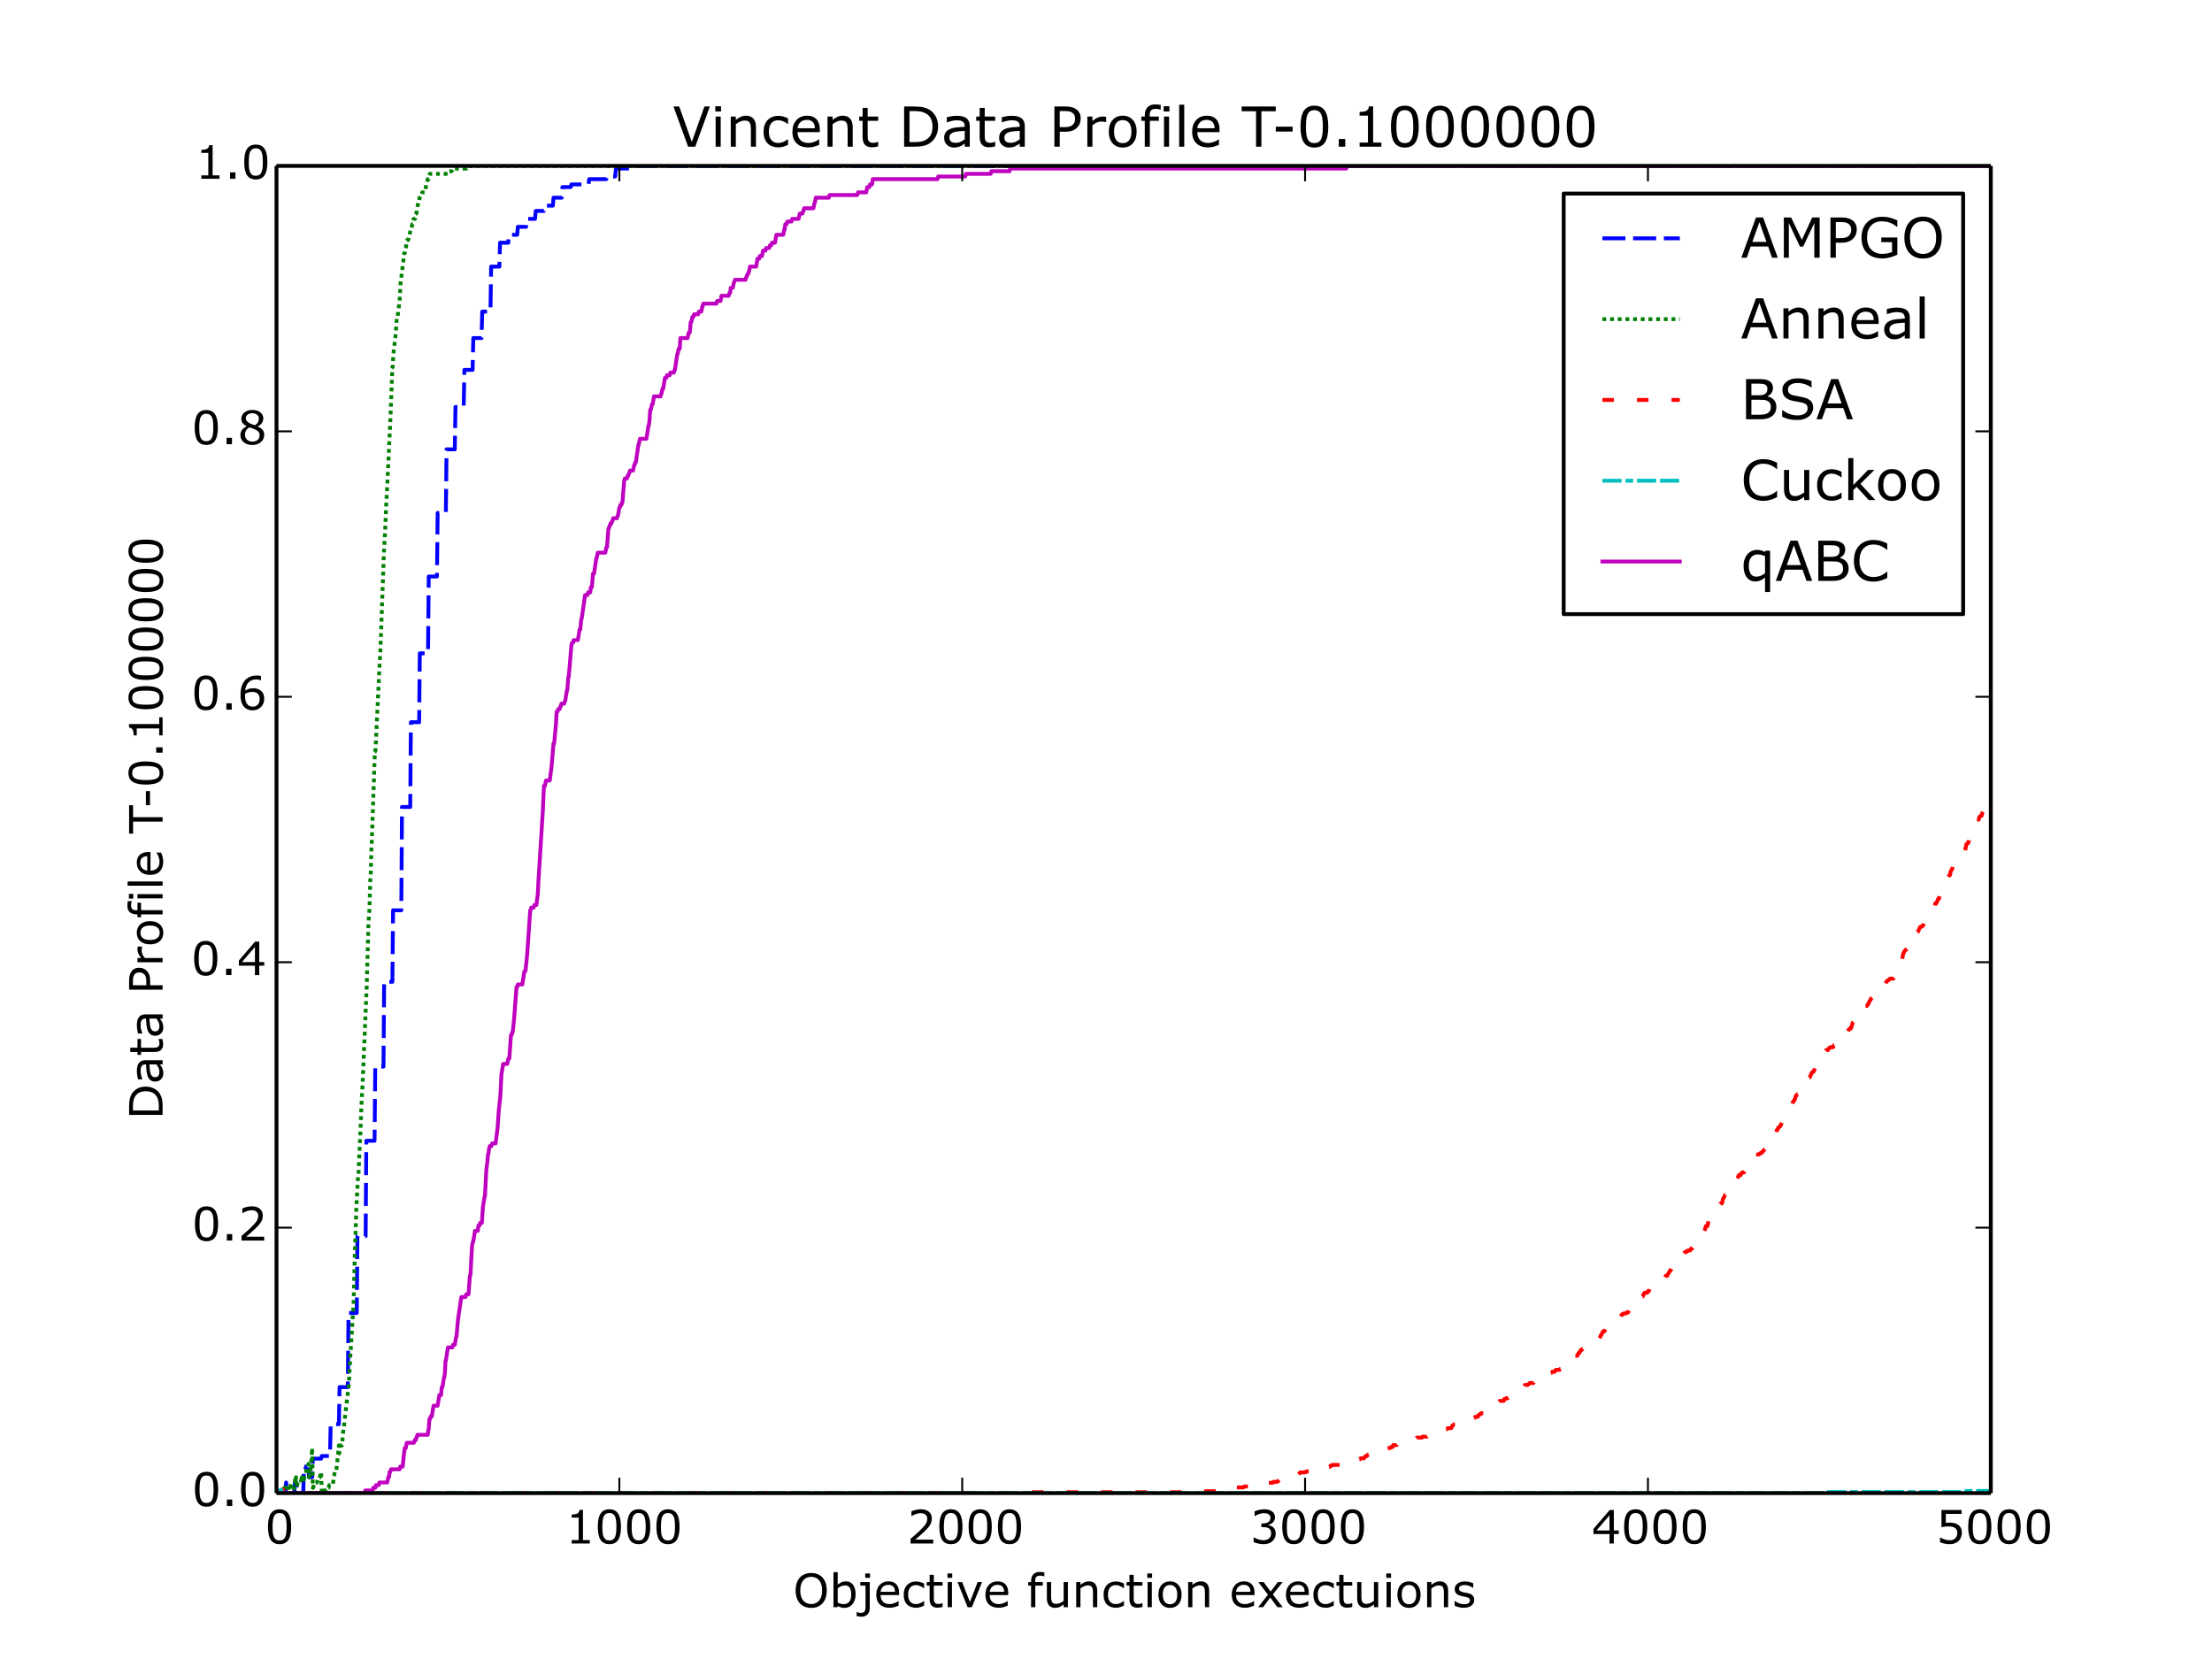 <?xml version="1.0" encoding="utf-8" standalone="no"?>
<!DOCTYPE svg PUBLIC "-//W3C//DTD SVG 1.1//EN"
  "http://www.w3.org/Graphics/SVG/1.1/DTD/svg11.dtd">
<!-- Created with matplotlib (http://matplotlib.org/) -->
<svg height="432pt" version="1.1" viewBox="0 0 576 432" width="576pt" xmlns="http://www.w3.org/2000/svg" xmlns:xlink="http://www.w3.org/1999/xlink">
 <defs>
  <style type="text/css">
*{stroke-linecap:butt;stroke-linejoin:round;}
  </style>
 </defs>
 <g id="figure_1">
  <g id="patch_1">
   <path d="
M0 432
L576 432
L576 0
L0 0
z
" style="fill:#ffffff;"/>
  </g>
  <g id="axes_1">
   <g id="patch_2">
    <path d="
M72 388.8
L518.4 388.8
L518.4 43.2
L72 43.2
z
" style="fill:#ffffff;"/>
   </g>
   <g id="line2d_1">
    <path clip-path="url(#p7ff5b81e1d)" d="
M72 388.8
L74.321 388.8
L74.5 386.041
L74.678 386.731
L75.125 386.731
L75.303 388.8
L76.643 388.8
L76.821 386.041
L77.089 386.041
L77.267 387.42
L78.339 387.42
L78.517 388.8
L78.964 388.8
L79.142 381.902
L79.499 381.902
L79.678 382.592
L80.303 382.592
L80.482 384.661
L81.285 384.661
L81.464 379.832
L83.606 379.832
L83.785 379.143
L85.928 379.143
L86.106 370.865
L88.249 370.865
L88.427 361.207
L90.57 361.207
L90.749 341.892
L92.891 341.892
L93.07 321.887
L95.213 321.887
L95.391 297.054
L97.534 297.054
L97.713 277.739
L99.855 277.739
L100.034 255.665
L102.177 255.665
L102.355 237.04
L104.498 237.04
L104.676 210.137
L106.819 210.137
L106.998 188.062
L109.14 188.062
L109.319 170.127
L111.462 170.127
L111.64 150.122
L113.783 150.122
L113.962 133.566
L116.104 133.566
L116.283 117.011
L118.426 117.011
L118.604 105.974
L120.747 105.974
L120.925 96.316
L123.068 96.316
L123.247 88.038
L125.389 88.038
L125.568 81.14
L127.711 81.14
L127.889 69.413
L130.032 69.413
L130.211 63.205
L132.353 63.205
L132.532 61.135
L134.675 61.135
L134.853 59.066
L136.996 59.066
L137.174 56.996
L139.317 56.996
L139.496 54.927
L141.638 54.927
L141.817 53.547
L143.96 53.547
L144.138 51.478
L146.281 51.478
L146.46 48.719
L148.602 48.719
L148.781 48.029
L153.245 48.029
L153.423 46.649
L157.887 46.649
L158.066 45.959
L160.209 45.959
L160.387 43.89
L164.851 43.89
L165.03 43.2
L518.311 43.2
L518.311 43.2" style="fill:none;stroke:#0000ff;stroke-dasharray:6,2;stroke-dashoffset:0.0;"/>
   </g>
   <g id="line2d_2">
    <path clip-path="url(#p7ff5b81e1d)" d="
M72 388.8
L73.25 388.8
L73.428 388.11
L73.696 388.11
L73.964 386.731
L74.143 386.731
L74.232 387.42
L74.411 386.731
L74.768 386.731
L74.946 387.42
L75.125 387.42
L75.303 388.11
L75.482 388.11
L75.839 386.041
L76.018 388.11
L76.375 388.11
L76.553 387.42
L76.643 387.42
L76.91 384.661
L77 385.351
L77.089 384.661
L77.267 387.42
L77.535 386.041
L77.714 386.041
L77.892 385.351
L78.339 385.351
L78.517 386.041
L78.607 384.661
L78.785 385.351
L78.964 384.661
L79.053 386.041
L79.232 384.661
L79.41 383.971
L79.589 383.971
L79.946 381.902
L80.214 381.902
L80.303 381.212
L80.482 384.661
L80.839 382.592
L80.928 382.592
L81.285 377.073
L81.464 387.42
L81.553 387.42
L81.821 386.041
L82.535 386.041
L82.714 385.351
L83.071 385.351
L83.249 384.661
L83.339 384.661
L83.606 383.281
L83.785 388.8
L84.231 388.8
L84.41 388.11
L85.035 388.11
L85.213 387.42
L85.571 387.42
L85.749 386.731
L86.642 386.731
L87.178 383.281
L87.535 383.281
L87.981 379.143
L88.249 376.383
L88.338 378.453
L88.695 376.383
L89.052 376.383
L89.41 372.244
L89.499 372.244
L89.767 369.485
L90.838 360.517
L91.195 353.619
L91.374 350.86
L92.088 339.133
L92.356 328.096
L92.802 314.299
L93.249 306.022
L93.338 306.022
L93.606 299.813
L93.784 296.364
L94.231 285.327
L94.32 284.637
L95.481 257.044
L95.927 241.178
L96.106 237.729
L96.195 237.04
L96.463 228.072
L96.552 227.382
L96.731 220.484
L96.82 219.104
L97.266 205.998
L97.623 195.65
L97.713 195.65
L97.802 194.96
L98.784 174.266
L99.052 169.437
L99.945 144.604
L100.302 137.705
L100.57 131.497
L100.837 126.668
L101.016 122.529
L101.105 121.15
L101.373 114.941
L101.552 111.492
L101.73 107.353
L102.177 95.626
L102.266 95.626
L102.444 92.177
L103.069 86.659
L103.337 82.52
L103.516 82.52
L104.052 78.381
L104.319 73.552
L105.034 68.034
L105.212 65.964
L105.391 65.964
L105.569 65.274
L105.659 65.274
L105.837 63.205
L106.016 62.515
L106.284 62.515
L106.462 61.825
L106.551 61.825
L106.908 59.756
L107.087 59.756
L107.355 58.376
L107.444 58.376
L107.712 56.996
L108.069 56.996
L108.337 55.617
L108.426 55.617
L108.873 52.858
L109.051 52.858
L109.23 51.478
L109.408 51.478
L109.587 50.788
L109.765 50.788
L109.944 50.098
L110.658 50.098
L111.015 48.029
L111.105 48.029
L111.372 46.649
L111.64 46.649
L111.908 45.27
L116.729 45.27
L116.908 44.58
L117.622 44.58
L117.801 43.89
L121.461 43.89
L121.64 43.2
L518.311 43.2
L518.311 43.2" style="fill:none;stroke:#008000;stroke-dasharray:1,1;stroke-dashoffset:0.0;"/>
   </g>
   <g id="line2d_3">
    <path clip-path="url(#p7ff5b81e1d)" d="
M72 388.8
L72.268 388.31
L73.428 388.31
L73.696 387.82
L73.875 388.31
L74.768 388.31
L74.946 388.555
L75.125 388.555
L75.303 388.8
L263.506 388.8
L263.684 388.555
L312.074 388.555
L312.252 388.31
L317.074 388.31
L317.252 388.065
L318.145 388.065
L318.324 387.82
L320.556 387.82
L320.734 387.575
L321.448 387.575
L321.627 387.33
L323.77 387.33
L323.948 387.085
L325.377 387.085
L325.555 386.841
L329.037 386.841
L329.305 386.351
L330.198 386.351
L330.376 386.106
L331.448 386.106
L331.626 385.861
L332.608 385.861
L332.787 385.616
L332.965 385.616
L333.144 385.371
L334.305 385.371
L334.483 385.126
L335.555 385.126
L335.822 384.636
L335.912 384.636
L336.09 384.146
L336.269 384.146
L336.447 383.901
L338.144 383.901
L338.322 383.656
L338.412 383.656
L338.59 383.411
L339.929 383.411
L340.108 383.167
L341.358 383.167
L341.536 382.922
L343.679 382.922
L343.947 382.432
L345.108 382.432
L345.375 381.942
L346.268 381.942
L346.447 381.697
L346.715 381.697
L346.893 381.452
L351.893 381.452
L352.161 380.962
L352.25 380.962
L352.518 380.472
L353.232 380.472
L353.411 380.227
L353.678 380.227
L353.857 379.982
L354.125 379.982
L354.303 379.737
L355.196 379.737
L355.464 379.248
L355.732 379.248
L355.91 379.003
L356.089 379.003
L356.268 378.758
L356.625 378.758
L356.803 378.513
L358.41 378.513
L358.589 378.268
L359.482 378.268
L359.749 377.778
L360.107 377.778
L360.285 377.288
L360.464 377.043
L362.071 377.043
L362.249 376.798
L362.606 376.798
L362.785 376.308
L363.678 376.308
L363.946 375.819
L364.749 375.819
L364.928 375.574
L365.553 375.574
L365.731 375.329
L366.445 375.329
L366.713 374.839
L367.16 374.839
L367.338 374.594
L368.767 374.594
L368.945 374.349
L370.284 374.349
L370.463 374.104
L371.534 374.104
L371.713 373.859
L372.07 373.859
L372.249 373.614
L373.231 373.614
L373.409 373.369
L373.677 373.369
L373.856 373.124
L373.945 373.124
L374.124 372.879
L375.106 372.879
L375.284 372.39
L375.373 372.39
L375.552 372.145
L376.802 372.145
L376.98 371.9
L377.873 371.9
L378.23 371.165
L378.409 371.165
L378.588 370.92
L379.748 370.92
L379.927 370.675
L380.195 370.675
L380.373 370.43
L380.82 370.43
L380.998 370.185
L381.891 370.185
L382.069 369.94
L383.409 369.94
L383.766 369.205
L383.944 369.205
L384.123 368.96
L384.748 368.96
L385.016 368.471
L385.194 368.471
L385.373 368.226
L385.551 368.226
L385.73 367.981
L386.623 367.981
L386.891 367.491
L387.248 367.491
L387.426 367.246
L387.962 367.246
L388.14 367.001
L388.23 367.001
L388.676 366.021
L389.033 366.021
L389.212 365.531
L389.569 365.531
L389.748 365.042
L390.283 365.042
L390.462 364.797
L391.533 364.797
L391.712 364.307
L392.069 364.307
L392.247 364.062
L392.694 364.062
L392.872 363.817
L393.319 363.817
L393.497 363.572
L393.587 363.572
L393.765 363.327
L394.033 363.327
L394.212 363.082
L394.39 363.082
L394.569 362.837
L394.926 362.837
L395.194 362.347
L395.908 362.347
L396.086 362.102
L396.354 362.102
L396.801 361.123
L396.89 361.123
L397.068 360.633
L397.872 360.633
L398.051 360.388
L398.14 360.388
L398.318 360.143
L399.3 360.143
L399.568 359.653
L400.283 359.653
L400.64 358.918
L401.265 358.918
L401.443 358.673
L402.961 358.673
L403.497 357.449
L404.032 357.449
L404.211 357.204
L404.836 357.204
L405.104 356.714
L406.086 356.714
L406.264 356.469
L406.443 356.469
L406.621 356.224
L407.246 356.224
L407.782 354.999
L408.764 354.999
L409.032 354.509
L409.121 354.509
L409.478 353.775
L409.657 353.775
L409.836 353.53
L409.925 353.53
L410.193 353.04
L410.728 353.04
L411.085 352.305
L411.264 352.305
L411.621 351.57
L411.8 351.57
L411.978 351.325
L412.157 351.325
L412.335 351.08
L412.692 351.08
L412.96 350.591
L413.407 350.591
L413.585 350.346
L413.675 350.346
L413.853 350.101
L414.3 350.101
L414.567 349.611
L415.014 349.611
L415.282 349.121
L415.996 349.121
L416.174 348.876
L416.353 348.876
L416.889 347.651
L416.978 347.651
L417.424 346.672
L417.781 346.672
L418.139 345.937
L418.228 345.937
L418.496 345.447
L418.942 345.447
L419.21 344.957
L419.388 344.957
L419.567 344.712
L419.924 344.712
L420.103 344.467
L420.728 344.467
L420.996 343.977
L421.085 343.977
L421.263 343.732
L421.531 343.732
L421.799 343.243
L421.888 343.243
L422.335 342.263
L422.603 342.263
L422.781 342.018
L423.406 342.018
L423.585 341.773
L423.942 341.773
L424.299 341.038
L424.477 341.038
L424.656 340.793
L424.835 340.793
L425.102 340.303
L425.638 340.303
L425.817 339.324
L425.906 339.324
L426.084 339.079
L426.888 339.079
L427.245 338.344
L427.334 338.344
L427.692 337.609
L427.781 337.609
L427.959 337.119
L428.227 336.629
L428.941 336.629
L429.209 336.139
L429.388 336.139
L429.656 335.16
L429.745 335.16
L429.924 334.915
L430.281 334.915
L430.638 334.18
L431.263 334.18
L431.441 333.935
L431.709 333.935
L431.888 333.69
L431.977 333.69
L432.156 333.2
L432.87 333.2
L433.048 332.955
L433.138 332.955
L433.316 332.71
L433.495 332.71
L433.763 332.221
L434.12 332.221
L434.477 331.486
L434.566 331.486
L434.923 330.751
L435.102 330.751
L435.459 330.016
L435.548 330.016
L435.727 329.771
L436.53 329.771
L436.709 329.526
L436.887 329.526
L437.423 328.302
L437.602 328.302
L437.78 327.812
L437.869 327.812
L437.959 327.567
L438.137 326.832
L438.316 326.832
L438.673 326.097
L438.941 326.097
L439.119 325.852
L439.387 325.852
L439.566 325.607
L440.101 325.607
L440.369 325.118
L440.637 325.118
L440.816 324.628
L441.441 323.158
L441.53 323.158
L441.708 322.913
L441.976 322.913
L442.601 321.444
L443.226 321.444
L443.494 320.954
L443.673 320.954
L444.03 319.974
L444.208 319.239
L444.655 319.239
L444.923 317.77
L445.19 317.28
L445.369 317.28
L445.548 316.79
L446.351 314.83
L446.44 314.83
L446.619 314.585
L447.065 314.585
L447.512 313.606
L447.869 313.606
L448.047 313.361
L448.404 313.361
L448.672 312.136
L448.762 312.136
L449.208 311.156
L449.476 311.156
L449.744 310.666
L450.101 310.666
L450.458 309.932
L450.547 309.932
L450.726 309.197
L450.904 309.197
L451.083 308.952
L451.172 308.952
L451.351 308.707
L451.529 308.707
L451.708 308.462
L451.797 308.462
L452.779 306.013
L453.226 306.013
L453.404 305.523
L453.583 305.523
L453.761 305.278
L454.208 305.278
L455.725 301.359
L456.172 301.359
L456.35 301.114
L456.708 301.114
L456.975 300.624
L458.047 300.624
L458.225 300.379
L458.404 300.379
L458.582 300.134
L458.85 300.134
L459.118 299.645
L459.207 299.645
L459.386 299.4
L459.475 299.4
L459.654 299.155
L459.832 299.155
L460.457 297.685
L460.547 297.685
L460.814 297.195
L460.993 297.195
L461.172 296.705
L461.618 295.726
L462.154 295.726
L462.332 295.481
L462.421 295.481
L462.689 294.256
L462.779 294.256
L463.136 293.521
L463.314 293.521
L463.493 293.276
L463.582 293.276
L464.118 292.052
L464.207 292.052
L464.386 291.807
L464.475 291.807
L465.368 289.602
L465.457 289.602
L465.636 289.112
L465.814 289.112
L466.082 288.623
L466.171 288.623
L466.885 286.908
L466.975 286.908
L467.243 286.418
L467.332 286.418
L467.6 285.438
L467.778 285.193
L467.868 285.193
L468.046 284.949
L468.76 284.949
L469.296 283.479
L469.475 282.744
L469.653 282.744
L470.278 281.275
L470.635 281.275
L470.903 280.785
L470.992 280.785
L471.171 280.54
L471.26 280.54
L471.796 279.315
L471.885 279.315
L472.064 279.07
L472.242 279.07
L472.778 277.845
L472.956 277.845
L473.76 275.886
L473.849 275.886
L474.028 275.396
L474.206 274.661
L474.564 273.927
L475.367 273.927
L475.546 273.437
L475.992 273.437
L476.26 272.947
L476.349 272.947
L476.528 272.702
L477.331 272.702
L477.51 272.212
L478.67 272.212
L478.938 271.722
L479.028 271.722
L479.206 271.477
L479.295 271.477
L479.742 270.498
L479.92 270.498
L480.188 269.518
L480.367 269.273
L480.545 269.273
L480.724 269.028
L480.992 269.028
L481.438 268.048
L481.527 268.048
L481.706 267.803
L481.974 267.803
L482.242 267.068
L482.42 266.334
L482.509 266.334
L482.688 266.089
L482.867 266.089
L483.045 265.844
L483.581 265.844
L483.759 265.354
L484.027 264.864
L484.116 264.864
L484.295 264.619
L484.384 264.619
L484.741 263.884
L485.009 263.884
L485.188 262.905
L485.277 262.905
L485.724 261.925
L486.17 261.925
L486.438 261.435
L486.527 261.435
L486.706 260.945
L486.973 260.455
L487.063 260.455
L487.241 259.965
L487.331 259.965
L487.509 259.72
L487.688 259.72
L487.866 259.231
L488.045 259.231
L488.223 258.741
L488.491 258.741
L488.848 258.006
L489.116 258.006
L489.384 257.516
L489.92 257.516
L490.277 256.781
L490.634 256.781
L490.812 256.291
L490.902 256.291
L491.259 255.557
L491.348 255.557
L491.527 255.312
L491.705 255.312
L491.884 255.067
L491.973 255.067
L492.152 254.822
L493.044 254.822
L493.223 254.577
L493.491 252.617
L493.759 251.638
L493.848 251.638
L494.473 250.168
L495.276 250.168
L495.455 248.943
L495.723 247.964
L495.812 247.964
L496.08 247.474
L496.169 247.474
L496.348 247.229
L496.437 247.229
L497.062 245.759
L497.151 245.759
L497.419 244.535
L497.508 244.535
L497.687 243.8
L497.776 243.8
L497.955 243.555
L498.312 243.555
L498.491 243.31
L498.758 243.31
L498.937 243.065
L499.205 243.065
L499.383 242.575
L499.473 242.575
L500.008 241.351
L500.365 241.351
L500.544 241.106
L500.723 241.106
L501.526 239.146
L501.883 239.146
L502.776 236.942
L502.955 236.942
L503.133 236.697
L503.49 236.697
L503.758 235.962
L503.937 235.227
L504.204 235.227
L504.74 234.003
L504.919 234.003
L505.276 232.533
L505.365 232.533
L505.633 232.043
L505.722 232.043
L505.812 231.798
L505.99 230.573
L506.258 230.573
L506.436 230.084
L507.061 228.614
L507.24 228.614
L507.597 227.879
L507.776 227.879
L507.954 226.9
L508.222 226.41
L508.311 226.41
L508.49 225.675
L508.847 224.94
L509.115 224.94
L509.561 223.96
L509.651 223.96
L510.276 222.491
L510.365 222.491
L510.543 222.246
L510.722 222.246
L510.9 222.001
L511.258 222.001
L511.525 221.511
L511.704 221.511
L512.061 219.796
L512.15 219.796
L512.329 219.552
L512.508 219.552
L512.597 219.307
L512.775 218.572
L513.311 216.122
L513.4 216.122
L513.579 215.633
L513.757 215.388
L513.847 215.388
L514.025 214.898
L514.65 213.428
L515.275 213.428
L515.454 212.693
L515.543 212.693
L515.722 212.448
L515.989 212.448
L516.079 212.204
L516.257 211.469
L516.972 209.754
L517.061 209.754
L517.329 209.264
L517.418 209.264
L518.043 207.795
L518.132 207.795
L518.311 207.305
L518.311 207.305" style="fill:none;stroke:#ff0000;stroke-dasharray:3,6;stroke-dashoffset:0.0;"/>
   </g>
   <g id="line2d_4">
    <path clip-path="url(#p7ff5b81e1d)" d="
M72 388.8
L72.089 388.8
L72.357 388.23
L72.893 388.23
L73.071 387.945
L73.25 387.945
L73.607 388.8
L475.01 388.8
L475.188 388.515
L510.633 388.515
L510.811 388.23
L518.311 388.23
L518.311 388.23" style="fill:none;stroke:#00bfbf;stroke-dasharray:5,1,2,1,5,1;stroke-dashoffset:0.0;"/>
   </g>
   <g id="line2d_5">
    <path clip-path="url(#p7ff5b81e1d)" d="
M72 388.11
L72.089 388.8
L72.179 388.8
L94.945 388.8
L95.124 388.11
L96.998 388.11
L97.177 387.42
L97.713 387.42
L97.891 386.731
L98.605 386.731
L98.784 386.041
L100.837 386.041
L101.105 384.661
L101.284 384.661
L101.462 383.281
L101.641 383.281
L101.82 382.592
L104.052 382.592
L104.23 381.902
L104.855 381.902
L105.212 378.453
L105.391 377.073
L105.659 377.073
L105.926 375.693
L107.801 375.693
L107.98 375.004
L108.248 375.004
L108.426 374.314
L108.516 374.314
L108.694 373.624
L111.372 373.624
L111.551 372.244
L111.64 372.244
L111.819 369.485
L111.997 369.485
L112.176 368.795
L112.444 368.795
L112.89 366.036
L113.962 366.036
L114.408 363.277
L114.854 363.277
L115.033 361.207
L115.212 361.207
L115.658 358.448
L115.747 358.448
L115.836 357.758
L116.015 354.309
L116.104 354.309
L116.64 350.86
L117.801 350.86
L117.979 350.17
L118.426 350.17
L118.783 348.101
L118.872 348.101
L119.051 346.031
L119.229 343.962
L119.408 342.582
L120.122 337.753
L121.193 337.753
L121.372 337.063
L121.997 337.063
L122.354 332.235
L122.443 332.235
L122.532 331.545
L122.89 324.647
L123.157 323.267
L123.247 323.267
L123.693 320.508
L124.407 320.508
L124.586 319.128
L124.854 319.128
L125.032 318.438
L125.479 318.438
L125.747 314.299
L126.193 311.54
L126.282 311.54
L126.639 304.642
L126.907 302.572
L127.086 300.503
L127.175 300.503
L127.354 299.123
L127.532 298.434
L127.979 298.434
L128.157 297.744
L129.05 297.744
L129.228 296.364
L129.586 293.605
L129.853 289.466
L130.3 285.327
L130.568 279.808
L131.014 277.049
L132.085 277.049
L132.353 275.669
L132.621 275.669
L133.068 269.461
L133.246 269.461
L133.425 268.771
L133.514 268.771
L133.871 265.322
L134.496 257.044
L134.675 257.044
L134.853 256.354
L136.014 256.354
L136.549 252.905
L136.817 252.905
L137.264 248.766
L138.067 237.04
L138.156 237.04
L138.335 236.35
L138.96 236.35
L139.139 235.66
L139.674 235.66
L140.031 232.901
L140.21 229.451
L141.371 210.826
L141.638 204.618
L141.906 204.618
L142.174 203.238
L143.156 203.238
L143.603 199.789
L143.781 197.72
L143.96 195.65
L144.138 193.581
L144.317 193.581
L144.495 191.511
L144.763 188.752
L144.942 185.303
L145.21 185.303
L145.388 184.613
L145.745 184.613
L145.924 183.923
L146.013 183.923
L146.192 183.234
L146.906 183.234
L147.084 182.544
L147.174 182.544
L147.62 179.784
L147.709 179.784
L147.977 176.335
L148.067 176.335
L148.334 173.576
L148.781 168.057
L148.959 167.368
L149.227 167.368
L149.406 166.678
L150.477 166.678
L150.924 163.919
L151.102 163.919
L151.37 161.159
L151.459 161.159
L152.352 154.951
L152.977 154.951
L153.156 154.261
L153.691 154.261
L153.87 152.881
L154.138 152.881
L154.405 149.432
L154.673 149.432
L155.298 145.293
L155.388 145.293
L155.655 143.914
L157.62 143.914
L157.887 142.534
L158.066 142.534
L158.423 137.705
L158.512 137.705
L158.691 137.016
L158.78 137.016
L158.959 136.326
L159.227 136.326
L159.405 135.636
L159.494 135.636
L159.673 134.946
L160.655 134.946
L160.834 134.256
L160.923 134.256
L161.28 132.187
L161.369 132.187
L161.548 131.497
L161.816 131.497
L161.994 130.807
L162.084 130.807
L162.53 125.289
L162.708 124.599
L163.244 124.599
L163.423 123.909
L163.601 123.909
L163.78 123.219
L163.869 123.219
L164.048 122.529
L164.851 122.529
L165.119 121.15
L165.208 121.15
L165.387 120.46
L165.565 120.46
L165.744 119.08
L166.28 115.631
L166.369 115.631
L166.637 114.251
L168.333 114.251
L168.869 110.802
L168.958 110.802
L169.137 109.423
L169.315 106.663
L169.494 106.663
L169.762 105.284
L169.94 105.284
L170.297 103.214
L171.994 103.214
L172.172 102.525
L172.261 102.525
L172.529 101.145
L172.708 101.145
L173.154 98.386
L173.511 98.386
L173.69 97.696
L174.404 97.696
L174.583 97.006
L175.476 97.006
L175.654 96.316
L175.743 96.316
L176.368 92.177
L176.458 92.177
L176.725 90.798
L176.993 90.798
L177.172 88.038
L179.047 88.038
L179.315 86.659
L179.582 86.659
L179.672 85.969
L179.85 83.899
L180.029 83.899
L180.297 82.52
L180.564 82.52
L180.743 81.83
L181.814 81.83
L181.993 81.14
L182.618 81.14
L182.886 79.76
L182.975 79.76
L183.154 79.071
L186.546 79.071
L186.725 78.381
L187.618 78.381
L187.885 77.001
L189.76 77.001
L189.939 76.311
L190.117 76.311
L190.296 74.932
L190.832 74.932
L191.1 73.552
L191.189 73.552
L191.367 72.862
L194.135 72.862
L194.314 72.172
L194.403 72.172
L194.581 71.483
L194.76 71.483
L194.939 70.793
L195.028 70.793
L195.296 69.413
L196.903 69.413
L197.26 67.344
L197.706 67.344
L197.885 66.654
L198.42 66.654
L198.688 65.274
L199.313 65.274
L199.492 64.584
L200.295 64.584
L200.474 63.895
L200.831 63.895
L201.01 63.205
L201.813 63.205
L202.17 61.135
L203.956 61.135
L204.224 59.756
L204.313 59.756
L204.492 58.376
L204.849 58.376
L205.027 57.686
L206.099 57.686
L206.277 56.996
L207.973 56.996
L208.241 55.617
L208.956 55.617
L209.134 54.927
L209.223 54.927
L209.402 54.237
L211.812 54.237
L212.08 52.858
L212.17 52.858
L212.437 51.478
L215.83 51.478
L216.009 50.788
L223.24 50.788
L223.419 50.098
L225.562 50.098
L225.829 48.719
L226.365 48.719
L226.544 48.029
L227.079 48.029
L227.258 46.649
L244.132 46.649
L244.31 45.959
L251.364 45.959
L251.542 45.27
L257.97 45.27
L258.149 44.58
L262.881 44.58
L263.059 43.89
L350.554 43.89
L350.732 43.2
L518.311 43.2
L518.311 43.2" style="fill:none;stroke:#bf00bf;stroke-linecap:square;"/>
   </g>
   <g id="matplotlib.axis_1">
    <g id="xtick_1">
     <g id="line2d_6">
      <defs>
       <path d="
M0 0
L0 -4" id="mc7db9fdffb" style="stroke:#000000;stroke-width:0.5;"/>
      </defs>
      <g>
       <use style="stroke:#000000;stroke-width:0.5;" x="72.0" xlink:href="#mc7db9fdffb" y="388.8"/>
      </g>
     </g>
     <g id="line2d_7">
      <defs>
       <path d="
M0 0
L0 4" id="m5a7d422ac3" style="stroke:#000000;stroke-width:0.5;"/>
      </defs>
      <g>
       <use style="stroke:#000000;stroke-width:0.5;" x="72.0" xlink:href="#m5a7d422ac3" y="43.2"/>
      </g>
     </g>
     <g id="text_1">
      <!-- 0 -->
      <defs>
       <path d="
M56.984 36.375
Q56.984 16.797 50.859 7.641
Q44.734 -1.516 31.844 -1.516
Q18.75 -1.516 12.719 7.766
Q6.688 17.047 6.688 36.281
Q6.688 55.672 12.781 64.922
Q18.891 74.172 31.844 74.172
Q44.922 74.172 50.953 64.766
Q56.984 55.375 56.984 36.375
M44.141 14.203
Q45.844 18.172 46.453 23.516
Q47.078 28.859 47.078 36.375
Q47.078 43.797 46.453 49.266
Q45.844 54.734 44.094 58.547
Q42.391 62.312 39.422 64.203
Q36.469 66.109 31.844 66.109
Q27.25 66.109 24.234 64.203
Q21.234 62.312 19.484 58.453
Q17.828 54.828 17.219 49.016
Q16.609 43.219 16.609 36.281
Q16.609 28.656 17.141 23.531
Q17.672 18.406 19.438 14.359
Q21.047 10.547 24 8.547
Q26.953 6.547 31.844 6.547
Q36.422 6.547 39.453 8.453
Q42.484 10.359 44.141 14.203" id="Verdana-30"/>
      </defs>
      <g transform="translate(68.982 401.918)scale(0.12 -0.12)">
       <use xlink:href="#Verdana-30"/>
      </g>
     </g>
    </g>
    <g id="xtick_2">
     <g id="line2d_8">
      <g>
       <use style="stroke:#000000;stroke-width:0.5;" x="161.28" xlink:href="#mc7db9fdffb" y="388.8"/>
      </g>
     </g>
     <g id="line2d_9">
      <g>
       <use style="stroke:#000000;stroke-width:0.5;" x="161.28" xlink:href="#m5a7d422ac3" y="43.2"/>
      </g>
     </g>
     <g id="text_2">
      <!-- 1000 -->
      <defs>
       <path d="
M52.938 0
L13.578 0
L13.578 7.422
L28.719 7.422
L28.719 56.156
L13.578 56.156
L13.578 62.797
Q16.656 62.797 20.172 63.297
Q23.688 63.812 25.484 64.797
Q27.734 66.016 29.031 67.891
Q30.328 69.781 30.516 72.953
L38.094 72.953
L38.094 7.422
L52.938 7.422
z
" id="Verdana-31"/>
      </defs>
      <g transform="translate(147.232 401.918)scale(0.12 -0.12)">
       <use xlink:href="#Verdana-31"/>
       <use x="63.574" xlink:href="#Verdana-30"/>
       <use x="127.148" xlink:href="#Verdana-30"/>
       <use x="190.723" xlink:href="#Verdana-30"/>
      </g>
     </g>
    </g>
    <g id="xtick_3">
     <g id="line2d_10">
      <g>
       <use style="stroke:#000000;stroke-width:0.5;" x="250.56" xlink:href="#mc7db9fdffb" y="388.8"/>
      </g>
     </g>
     <g id="line2d_11">
      <g>
       <use style="stroke:#000000;stroke-width:0.5;" x="250.56" xlink:href="#m5a7d422ac3" y="43.2"/>
      </g>
     </g>
     <g id="text_3">
      <!-- 2000 -->
      <defs>
       <path d="
M57.078 0
L7.859 0
L7.859 10.203
Q12.984 14.594 18.141 18.984
Q23.297 23.391 27.734 27.734
Q37.109 36.812 40.578 42.156
Q44.047 47.516 44.047 53.719
Q44.047 59.375 40.312 62.562
Q36.578 65.766 29.891 65.766
Q25.438 65.766 20.266 64.203
Q15.094 62.641 10.156 59.422
L9.672 59.422
L9.672 69.672
Q13.141 71.391 18.922 72.797
Q24.703 74.219 30.125 74.219
Q41.312 74.219 47.656 68.812
Q54 63.422 54 54.203
Q54 50.047 52.953 46.453
Q51.906 42.875 49.859 39.656
Q47.953 36.625 45.391 33.688
Q42.828 30.766 39.156 27.203
Q33.938 22.078 28.359 17.266
Q22.797 12.453 17.969 8.344
L57.078 8.344
z
" id="Verdana-32"/>
      </defs>
      <g transform="translate(236.168 401.918)scale(0.12 -0.12)">
       <use xlink:href="#Verdana-32"/>
       <use x="63.574" xlink:href="#Verdana-30"/>
       <use x="127.148" xlink:href="#Verdana-30"/>
       <use x="190.723" xlink:href="#Verdana-30"/>
      </g>
     </g>
    </g>
    <g id="xtick_4">
     <g id="line2d_12">
      <g>
       <use style="stroke:#000000;stroke-width:0.5;" x="339.84" xlink:href="#mc7db9fdffb" y="388.8"/>
      </g>
     </g>
     <g id="line2d_13">
      <g>
       <use style="stroke:#000000;stroke-width:0.5;" x="339.84" xlink:href="#m5a7d422ac3" y="43.2"/>
      </g>
     </g>
     <g id="text_4">
      <!-- 3000 -->
      <defs>
       <path d="
M50.688 35.016
Q53.031 32.906 54.547 29.734
Q56.062 26.562 56.062 21.531
Q56.062 16.547 54.25 12.391
Q52.438 8.25 49.172 5.172
Q45.516 1.766 40.547 0.125
Q35.594 -1.516 29.688 -1.516
Q23.641 -1.516 17.781 -0.062
Q11.922 1.375 8.156 3.078
L8.156 13.281
L8.891 13.281
Q13.031 10.547 18.641 8.734
Q24.266 6.938 29.5 6.938
Q32.562 6.938 36.031 7.953
Q39.5 8.984 41.656 10.984
Q43.891 13.141 44.984 15.719
Q46.094 18.312 46.094 22.266
Q46.094 26.172 44.844 28.734
Q43.609 31.297 41.406 32.766
Q39.203 34.281 36.078 34.844
Q32.953 35.406 29.344 35.406
L24.953 35.406
L24.953 43.5
L28.375 43.5
Q35.797 43.5 40.203 46.594
Q44.625 49.703 44.625 55.672
Q44.625 58.297 43.5 60.266
Q42.391 62.25 40.375 63.531
Q38.281 64.797 35.891 65.281
Q33.5 65.766 30.469 65.766
Q25.828 65.766 20.594 64.109
Q15.375 62.453 10.75 59.422
L10.25 59.422
L10.25 69.625
Q13.719 71.344 19.5 72.781
Q25.297 74.219 30.719 74.219
Q36.031 74.219 40.078 73.234
Q44.141 72.266 47.406 70.125
Q50.922 67.781 52.734 64.453
Q54.547 61.141 54.547 56.688
Q54.547 50.641 50.266 46.125
Q46 41.609 40.188 40.438
L40.188 39.75
Q42.531 39.359 45.547 38.109
Q48.578 36.859 50.688 35.016" id="Verdana-33"/>
      </defs>
      <g transform="translate(325.466 401.918)scale(0.12 -0.12)">
       <use xlink:href="#Verdana-33"/>
       <use x="63.574" xlink:href="#Verdana-30"/>
       <use x="127.148" xlink:href="#Verdana-30"/>
       <use x="190.723" xlink:href="#Verdana-30"/>
      </g>
     </g>
    </g>
    <g id="xtick_5">
     <g id="line2d_14">
      <g>
       <use style="stroke:#000000;stroke-width:0.5;" x="429.12" xlink:href="#mc7db9fdffb" y="388.8"/>
      </g>
     </g>
     <g id="line2d_15">
      <g>
       <use style="stroke:#000000;stroke-width:0.5;" x="429.12" xlink:href="#m5a7d422ac3" y="43.2"/>
      </g>
     </g>
     <g id="text_5">
      <!-- 4000 -->
      <defs>
       <path d="
M58.734 20.453
L47.953 20.453
L47.953 0
L38.578 0
L38.578 20.453
L3.766 20.453
L3.766 31.688
L38.969 72.703
L47.953 72.703
L47.953 28.266
L58.734 28.266
z

M38.578 28.266
L38.578 61.078
L10.406 28.266
z
" id="Verdana-34"/>
      </defs>
      <g transform="translate(414.483 401.918)scale(0.12 -0.12)">
       <use xlink:href="#Verdana-34"/>
       <use x="63.574" xlink:href="#Verdana-30"/>
       <use x="127.148" xlink:href="#Verdana-30"/>
       <use x="190.723" xlink:href="#Verdana-30"/>
      </g>
     </g>
    </g>
    <g id="xtick_6">
     <g id="line2d_16">
      <g>
       <use style="stroke:#000000;stroke-width:0.5;" x="518.4" xlink:href="#mc7db9fdffb" y="388.8"/>
      </g>
     </g>
     <g id="line2d_17">
      <g>
       <use style="stroke:#000000;stroke-width:0.5;" x="518.4" xlink:href="#m5a7d422ac3" y="43.2"/>
      </g>
     </g>
     <g id="text_6">
      <!-- 5000 -->
      <defs>
       <path d="
M56.5 23.094
Q56.5 18.016 54.641 13.375
Q52.781 8.734 49.562 5.562
Q46.047 2.156 41.188 0.312
Q36.328 -1.516 29.938 -1.516
Q23.969 -1.516 18.453 -0.266
Q12.938 0.984 9.125 2.734
L9.125 13.031
L9.812 13.031
Q13.812 10.5 19.188 8.719
Q24.562 6.938 29.734 6.938
Q33.203 6.938 36.453 7.906
Q39.703 8.891 42.234 11.328
Q44.391 13.422 45.484 16.344
Q46.578 19.281 46.578 23.141
Q46.578 26.906 45.281 29.484
Q44 32.078 41.703 33.641
Q39.156 35.5 35.516 36.25
Q31.891 37.016 27.391 37.016
Q23.094 37.016 19.109 36.422
Q15.141 35.844 12.25 35.25
L12.25 72.703
L56 72.703
L56 64.156
L21.688 64.156
L21.688 44.828
Q23.781 45.016 25.969 45.109
Q28.172 45.219 29.781 45.219
Q35.688 45.219 40.125 44.219
Q44.578 43.219 48.297 40.672
Q52.203 37.984 54.344 33.734
Q56.5 29.5 56.5 23.094" id="Verdana-35"/>
      </defs>
      <g transform="translate(504.084 401.918)scale(0.12 -0.12)">
       <use xlink:href="#Verdana-35"/>
       <use x="63.574" xlink:href="#Verdana-30"/>
       <use x="127.148" xlink:href="#Verdana-30"/>
       <use x="190.723" xlink:href="#Verdana-30"/>
      </g>
     </g>
    </g>
    <g id="text_7">
     <!-- Objective function exectuions -->
     <defs>
      <path d="
M63.969 64.359
Q68.406 59.469 70.766 52.391
Q73.141 45.312 73.141 36.328
Q73.141 27.344 70.719 20.234
Q68.312 13.141 63.969 8.406
Q59.469 3.469 53.344 0.969
Q47.219 -1.516 39.359 -1.516
Q31.688 -1.516 25.406 1.016
Q19.141 3.562 14.75 8.406
Q10.359 13.234 7.984 20.266
Q5.609 27.297 5.609 36.328
Q5.609 45.219 7.953 52.266
Q10.297 59.328 14.797 64.359
Q19.094 69.141 25.469 71.672
Q31.844 74.219 39.359 74.219
Q47.172 74.219 53.391 71.656
Q59.625 69.094 63.969 64.359
M63.094 36.328
Q63.094 50.484 56.734 58.172
Q50.391 65.875 39.406 65.875
Q28.328 65.875 22 58.172
Q15.672 50.484 15.672 36.328
Q15.672 22.016 22.109 14.422
Q28.562 6.844 39.406 6.844
Q50.25 6.844 56.672 14.422
Q63.094 22.016 63.094 36.328" id="Verdana-4f"/>
      <path d="
M38.375 67.094
L37.891 67.094
Q36.375 67.531 33.938 67.984
Q31.5 68.453 29.641 68.453
Q23.734 68.453 21.062 65.844
Q18.406 63.234 18.406 56.391
L18.406 54.547
L34.969 54.547
L34.969 46.828
L18.703 46.828
L18.703 0
L9.516 0
L9.516 46.828
L3.328 46.828
L3.328 54.547
L9.516 54.547
L9.516 56.344
Q9.516 66.062 14.344 71.266
Q19.188 76.469 28.328 76.469
Q31.391 76.469 33.859 76.172
Q36.328 75.875 38.375 75.484
z
" id="Verdana-66"/>
      <path d="
M56.25 0
L44.672 0
L29.203 20.953
L13.625 0
L2.938 0
L24.219 27.203
L3.125 54.547
L14.703 54.547
L30.078 33.938
L45.516 54.547
L56.25 54.547
L34.812 27.688
z
" id="Verdana-78"/>
      <path d="
M54.641 0
L45.453 0
L45.453 31.062
Q45.453 34.812 45.016 38.109
Q44.578 41.406 43.406 43.266
Q42.188 45.312 39.891 46.312
Q37.594 47.312 33.938 47.312
Q30.172 47.312 26.062 45.453
Q21.969 43.609 18.219 40.719
L18.219 0
L9.031 0
L9.031 54.547
L18.219 54.547
L18.219 48.484
Q22.516 52.047 27.094 54.047
Q31.688 56.062 36.531 56.062
Q45.359 56.062 50 50.734
Q54.641 45.406 54.641 35.406
z
" id="Verdana-6e"/>
      <path d="
M18.891 63.672
L8.547 63.672
L8.547 73.188
L18.891 73.188
z

M18.312 0
L9.125 0
L9.125 54.547
L18.312 54.547
z
" id="Verdana-69"/>
      <path d="
M56.203 54.547
L34.125 0
L24.906 0
L2.984 54.547
L12.938 54.547
L29.828 11.141
L46.578 54.547
z
" id="Verdana-76"/>
      <path d="
M37.359 0.484
Q34.766 -0.203 31.703 -0.641
Q28.656 -1.078 26.266 -1.078
Q17.922 -1.078 13.578 3.406
Q9.234 7.906 9.234 17.828
L9.234 46.828
L3.031 46.828
L3.031 54.547
L9.234 54.547
L9.234 70.219
L18.406 70.219
L18.406 54.547
L37.359 54.547
L37.359 46.828
L18.406 46.828
L18.406 21.969
Q18.406 17.672 18.594 15.25
Q18.797 12.844 19.969 10.75
Q21.047 8.797 22.922 7.891
Q24.812 6.984 28.656 6.984
Q30.906 6.984 33.344 7.641
Q35.797 8.297 36.859 8.734
L37.359 8.734
z
" id="Verdana-74"/>
      <path d="
M54.688 26.312
L14.5 26.312
Q14.5 21.297 16.016 17.547
Q17.531 13.812 20.172 11.422
Q22.703 9.078 26.188 7.906
Q29.688 6.734 33.891 6.734
Q39.453 6.734 45.094 8.953
Q50.734 11.188 53.125 13.328
L53.609 13.328
L53.609 3.328
Q48.969 1.375 44.141 0.047
Q39.312 -1.266 33.984 -1.266
Q20.406 -1.266 12.781 6.078
Q5.172 13.422 5.172 26.953
Q5.172 40.328 12.469 48.188
Q19.781 56.062 31.688 56.062
Q42.719 56.062 48.703 49.609
Q54.688 43.172 54.688 31.297
z

M45.75 33.344
Q45.703 40.578 42.109 44.531
Q38.531 48.484 31.203 48.484
Q23.828 48.484 19.453 44.141
Q15.094 39.797 14.5 33.344
z
" id="Verdana-65"/>
      <path d="
M26.031 63.672
L15.672 63.672
L15.672 73.188
L26.031 73.188
z

M25.438 -1.312
Q25.438 -10.891 20.547 -15.766
Q15.672 -20.656 7.469 -20.656
Q5.516 -20.656 2.312 -20.266
Q-0.875 -19.875 -3.031 -19.281
L-3.031 -10.547
L-2.547 -10.547
Q-1.172 -11.078 1.141 -11.766
Q3.469 -12.453 5.672 -12.453
Q9.188 -12.453 11.328 -11.469
Q13.484 -10.5 14.547 -8.547
Q15.625 -6.594 15.938 -3.828
Q16.266 -1.078 16.266 2.875
L16.266 46.828
L4.891 46.828
L4.891 54.547
L25.438 54.547
z
" id="Verdana-6a"/>
      <path d="
M55.516 27.25
Q55.516 13.922 48.672 6.203
Q41.844 -1.516 30.375 -1.516
Q18.797 -1.516 11.984 6.203
Q5.172 13.922 5.172 27.25
Q5.172 40.578 11.984 48.312
Q18.797 56.062 30.375 56.062
Q41.844 56.062 48.672 48.312
Q55.516 40.578 55.516 27.25
M46.047 27.25
Q46.047 37.844 41.891 42.984
Q37.75 48.141 30.375 48.141
Q22.906 48.141 18.781 42.984
Q14.656 37.844 14.656 27.25
Q14.656 17 18.797 11.688
Q22.953 6.391 30.375 6.391
Q37.703 6.391 41.875 11.641
Q46.047 16.891 46.047 27.25" id="Verdana-6f"/>
      <path d="
M49.359 3.422
Q44.781 1.219 40.656 0
Q36.531 -1.219 31.891 -1.219
Q25.984 -1.219 21.047 0.516
Q16.109 2.25 12.594 5.766
Q9.031 9.281 7.078 14.641
Q5.125 20.016 5.125 27.203
Q5.125 40.578 12.469 48.188
Q19.828 55.812 31.891 55.812
Q36.578 55.812 41.094 54.484
Q45.609 53.172 49.359 51.266
L49.359 41.062
L48.875 41.062
Q44.672 44.344 40.203 46.094
Q35.75 47.859 31.5 47.859
Q23.688 47.859 19.172 42.609
Q14.656 37.359 14.656 27.203
Q14.656 17.328 19.062 12.031
Q23.484 6.734 31.5 6.734
Q34.281 6.734 37.156 7.469
Q40.047 8.203 42.328 9.375
Q44.344 10.406 46.094 11.547
Q47.859 12.703 48.875 13.531
L49.359 13.531
z
" id="Verdana-63"/>
      <path d="
M48 15.719
Q48 8.25 41.812 3.469
Q35.641 -1.312 24.953 -1.312
Q18.891 -1.312 13.844 0.125
Q8.797 1.562 5.375 3.266
L5.375 13.578
L5.859 13.578
Q10.203 10.297 15.516 8.375
Q20.844 6.453 25.734 6.453
Q31.781 6.453 35.203 8.406
Q38.625 10.359 38.625 14.547
Q38.625 17.781 36.766 19.438
Q34.906 21.094 29.641 22.266
Q27.688 22.703 24.531 23.281
Q21.391 23.875 18.797 24.562
Q11.625 26.469 8.609 30.156
Q5.609 33.844 5.609 39.203
Q5.609 42.578 7 45.547
Q8.406 48.531 11.234 50.875
Q13.969 53.172 18.188 54.516
Q22.406 55.859 27.641 55.859
Q32.516 55.859 37.516 54.656
Q42.531 53.469 45.844 51.766
L45.844 41.938
L45.359 41.938
Q41.844 44.531 36.812 46.312
Q31.781 48.094 26.953 48.094
Q21.922 48.094 18.453 46.156
Q14.984 44.234 14.984 40.438
Q14.984 37.062 17.094 35.359
Q19.141 33.641 23.734 32.562
Q26.266 31.984 29.406 31.391
Q32.562 30.812 34.672 30.328
Q41.062 28.859 44.531 25.297
Q48 21.688 48 15.719" id="Verdana-73"/>
      <path id="Verdana-20"/>
      <path d="
M57.031 27.688
Q57.031 20.844 55.094 15.375
Q53.172 9.906 49.906 6.203
Q46.438 2.344 42.281 0.406
Q38.141 -1.516 33.156 -1.516
Q28.516 -1.516 25.047 -0.406
Q21.578 0.688 18.219 2.547
L17.625 0
L9.031 0
L9.031 75.984
L18.219 75.984
L18.219 48.828
Q22.078 52 26.422 54.031
Q30.766 56.062 36.188 56.062
Q45.844 56.062 51.438 48.641
Q57.031 41.219 57.031 27.688
M47.562 27.438
Q47.562 37.203 44.328 42.25
Q41.109 47.312 33.938 47.312
Q29.938 47.312 25.828 45.578
Q21.734 43.844 18.219 41.109
L18.219 9.859
Q22.125 8.109 24.922 7.422
Q27.734 6.734 31.297 6.734
Q38.922 6.734 43.234 11.734
Q47.562 16.75 47.562 27.438" id="Verdana-62"/>
      <path d="
M54.25 0
L45.062 0
L45.062 6.062
Q40.438 2.391 36.188 0.438
Q31.938 -1.516 26.812 -1.516
Q18.219 -1.516 13.422 3.734
Q8.641 8.984 8.641 19.141
L8.641 54.547
L17.828 54.547
L17.828 23.484
Q17.828 19.344 18.219 16.375
Q18.609 13.422 19.875 11.328
Q21.188 9.188 23.281 8.203
Q25.391 7.234 29.391 7.234
Q32.953 7.234 37.172 9.078
Q41.406 10.938 45.062 13.812
L45.062 54.547
L54.25 54.547
z
" id="Verdana-75"/>
     </defs>
     <g transform="translate(206.508 418.509)scale(0.12 -0.12)">
      <use xlink:href="#Verdana-4f"/>
      <use x="78.711" xlink:href="#Verdana-62"/>
      <use x="141.016" xlink:href="#Verdana-6a"/>
      <use x="175.439" xlink:href="#Verdana-65"/>
      <use x="235.01" xlink:href="#Verdana-63"/>
      <use x="287.109" xlink:href="#Verdana-74"/>
      <use x="326.514" xlink:href="#Verdana-69"/>
      <use x="353.955" xlink:href="#Verdana-76"/>
      <use x="412.26" xlink:href="#Verdana-65"/>
      <use x="471.83" xlink:href="#Verdana-20"/>
      <use x="506.986" xlink:href="#Verdana-66"/>
      <use x="542.143" xlink:href="#Verdana-75"/>
      <use x="605.424" xlink:href="#Verdana-6e"/>
      <use x="668.705" xlink:href="#Verdana-63"/>
      <use x="720.805" xlink:href="#Verdana-74"/>
      <use x="760.209" xlink:href="#Verdana-69"/>
      <use x="787.65" xlink:href="#Verdana-6f"/>
      <use x="848.344" xlink:href="#Verdana-6e"/>
      <use x="911.625" xlink:href="#Verdana-20"/>
      <use x="946.781" xlink:href="#Verdana-65"/>
      <use x="1006.352" xlink:href="#Verdana-78"/>
      <use x="1064.406" xlink:href="#Verdana-65"/>
      <use x="1123.977" xlink:href="#Verdana-63"/>
      <use x="1176.076" xlink:href="#Verdana-74"/>
      <use x="1215.48" xlink:href="#Verdana-75"/>
      <use x="1278.762" xlink:href="#Verdana-69"/>
      <use x="1306.203" xlink:href="#Verdana-6f"/>
      <use x="1366.896" xlink:href="#Verdana-6e"/>
      <use x="1430.178" xlink:href="#Verdana-73"/>
     </g>
    </g>
   </g>
   <g id="matplotlib.axis_2">
    <g id="ytick_1">
     <g id="line2d_18">
      <defs>
       <path d="
M0 0
L4 0" id="md7965d1ba0" style="stroke:#000000;stroke-width:0.5;"/>
      </defs>
      <g>
       <use style="stroke:#000000;stroke-width:0.5;" x="72.0" xlink:href="#md7965d1ba0" y="388.8"/>
      </g>
     </g>
     <g id="line2d_19">
      <defs>
       <path d="
M0 0
L-4 0" id="md9a1c1a7cd" style="stroke:#000000;stroke-width:0.5;"/>
      </defs>
      <g>
       <use style="stroke:#000000;stroke-width:0.5;" x="518.4" xlink:href="#md9a1c1a7cd" y="388.8"/>
      </g>
     </g>
     <g id="text_8">
      <!-- 0.0 -->
      <defs>
       <path d="
M24.031 0
L12.359 0
L12.359 13.922
L24.031 13.922
z
" id="Verdana-2e"/>
      </defs>
      <g transform="translate(49.97 392.152)scale(0.12 -0.12)">
       <use xlink:href="#Verdana-30"/>
       <use x="63.574" xlink:href="#Verdana-2e"/>
       <use x="99.951" xlink:href="#Verdana-30"/>
      </g>
     </g>
    </g>
    <g id="ytick_2">
     <g id="line2d_20">
      <g>
       <use style="stroke:#000000;stroke-width:0.5;" x="72.0" xlink:href="#md7965d1ba0" y="319.68"/>
      </g>
     </g>
     <g id="line2d_21">
      <g>
       <use style="stroke:#000000;stroke-width:0.5;" x="518.4" xlink:href="#md9a1c1a7cd" y="319.68"/>
      </g>
     </g>
     <g id="text_9">
      <!-- 0.2 -->
      <g transform="translate(49.959 323.032)scale(0.12 -0.12)">
       <use xlink:href="#Verdana-30"/>
       <use x="63.574" xlink:href="#Verdana-2e"/>
       <use x="99.951" xlink:href="#Verdana-32"/>
      </g>
     </g>
    </g>
    <g id="ytick_3">
     <g id="line2d_22">
      <g>
       <use style="stroke:#000000;stroke-width:0.5;" x="72.0" xlink:href="#md7965d1ba0" y="250.56"/>
      </g>
     </g>
     <g id="line2d_23">
      <g>
       <use style="stroke:#000000;stroke-width:0.5;" x="518.4" xlink:href="#md9a1c1a7cd" y="250.56"/>
      </g>
     </g>
     <g id="text_10">
      <!-- 0.4 -->
      <g transform="translate(49.76 253.912)scale(0.12 -0.12)">
       <use xlink:href="#Verdana-30"/>
       <use x="63.574" xlink:href="#Verdana-2e"/>
       <use x="99.951" xlink:href="#Verdana-34"/>
      </g>
     </g>
    </g>
    <g id="ytick_4">
     <g id="line2d_24">
      <g>
       <use style="stroke:#000000;stroke-width:0.5;" x="72.0" xlink:href="#md7965d1ba0" y="181.44"/>
      </g>
     </g>
     <g id="line2d_25">
      <g>
       <use style="stroke:#000000;stroke-width:0.5;" x="518.4" xlink:href="#md9a1c1a7cd" y="181.44"/>
      </g>
     </g>
     <g id="text_11">
      <!-- 0.6 -->
      <defs>
       <path d="
M58.156 23.578
Q58.156 12.5 50.859 5.484
Q43.562 -1.516 32.953 -1.516
Q27.594 -1.516 23.188 0.141
Q18.797 1.812 15.438 5.078
Q11.234 9.125 8.953 15.812
Q6.688 22.516 6.688 31.938
Q6.688 41.609 8.766 49.078
Q10.844 56.547 15.375 62.359
Q19.672 67.875 26.453 70.969
Q33.25 74.078 42.281 74.078
Q45.172 74.078 47.125 73.828
Q49.078 73.578 51.078 72.953
L51.078 63.625
L50.594 63.625
Q49.219 64.359 46.453 65.016
Q43.703 65.672 40.828 65.672
Q30.328 65.672 24.078 59.109
Q17.828 52.547 16.797 41.359
Q20.906 43.844 24.875 45.141
Q28.859 46.438 34.078 46.438
Q38.719 46.438 42.25 45.578
Q45.797 44.734 49.516 42.141
Q53.812 39.156 55.984 34.609
Q58.156 30.078 58.156 23.578
M48.25 23.188
Q48.25 27.734 46.906 30.703
Q45.562 33.688 42.484 35.891
Q40.234 37.453 37.5 37.938
Q34.766 38.422 31.781 38.422
Q27.641 38.422 24.078 37.438
Q20.516 36.469 16.75 34.422
Q16.656 33.344 16.594 32.344
Q16.547 31.344 16.547 29.828
Q16.547 22.125 18.141 17.656
Q19.734 13.188 22.516 10.594
Q24.75 8.453 27.359 7.453
Q29.984 6.453 33.062 6.453
Q40.141 6.453 44.188 10.766
Q48.25 15.094 48.25 23.188" id="Verdana-36"/>
      </defs>
      <g transform="translate(49.829 184.792)scale(0.12 -0.12)">
       <use xlink:href="#Verdana-30"/>
       <use x="63.574" xlink:href="#Verdana-2e"/>
       <use x="99.951" xlink:href="#Verdana-36"/>
      </g>
     </g>
    </g>
    <g id="ytick_5">
     <g id="line2d_26">
      <g>
       <use style="stroke:#000000;stroke-width:0.5;" x="72.0" xlink:href="#md7965d1ba0" y="112.32"/>
      </g>
     </g>
     <g id="line2d_27">
      <g>
       <use style="stroke:#000000;stroke-width:0.5;" x="518.4" xlink:href="#md9a1c1a7cd" y="112.32"/>
      </g>
     </g>
     <g id="text_12">
      <!-- 0.8 -->
      <defs>
       <path d="
M57.625 20.266
Q57.625 10.844 50.266 4.594
Q42.922 -1.656 31.781 -1.656
Q19.969 -1.656 12.953 4.438
Q5.953 10.547 5.953 20.062
Q5.953 26.125 9.469 31.031
Q12.984 35.938 19.391 38.812
L19.391 39.109
Q13.531 42.234 10.719 45.938
Q7.906 49.656 7.906 55.219
Q7.906 63.422 14.641 68.891
Q21.391 74.359 31.781 74.359
Q42.672 74.359 49.172 69.141
Q55.672 63.922 55.672 55.859
Q55.672 50.922 52.594 46.156
Q49.516 41.406 43.562 38.719
L43.562 38.422
Q50.391 35.5 54 31.203
Q57.625 26.906 57.625 20.266
M46.047 55.766
Q46.047 60.984 42.016 64.078
Q37.984 67.188 31.734 67.188
Q25.594 67.188 21.656 64.25
Q17.719 61.328 17.719 56.344
Q17.719 52.828 19.703 50.266
Q21.688 47.703 25.688 45.703
Q27.484 44.828 30.875 43.406
Q34.281 42 37.5 41.062
Q42.328 44.281 44.188 47.75
Q46.047 51.219 46.047 55.766
M47.562 19.344
Q47.562 23.828 45.578 26.531
Q43.609 29.25 37.844 31.984
Q35.547 33.062 32.812 33.984
Q30.078 34.906 25.531 36.578
Q21.141 34.188 18.484 30.078
Q15.828 25.984 15.828 20.797
Q15.828 14.203 20.359 9.906
Q24.906 5.609 31.891 5.609
Q39.016 5.609 43.281 9.266
Q47.562 12.938 47.562 19.344" id="Verdana-38"/>
      </defs>
      <g transform="translate(49.893 115.672)scale(0.12 -0.12)">
       <use xlink:href="#Verdana-30"/>
       <use x="63.574" xlink:href="#Verdana-2e"/>
       <use x="99.951" xlink:href="#Verdana-38"/>
      </g>
     </g>
    </g>
    <g id="ytick_6">
     <g id="line2d_28">
      <g>
       <use style="stroke:#000000;stroke-width:0.5;" x="72.0" xlink:href="#md7965d1ba0" y="43.2"/>
      </g>
     </g>
     <g id="line2d_29">
      <g>
       <use style="stroke:#000000;stroke-width:0.5;" x="518.4" xlink:href="#md9a1c1a7cd" y="43.2"/>
      </g>
     </g>
     <g id="text_13">
      <!-- 1.0 -->
      <g transform="translate(50.797 46.552)scale(0.12 -0.12)">
       <use xlink:href="#Verdana-31"/>
       <use x="63.574" xlink:href="#Verdana-2e"/>
       <use x="99.951" xlink:href="#Verdana-30"/>
      </g>
     </g>
    </g>
    <g id="text_14">
     <!-- Data Profile T-0.1000000 -->
     <defs>
      <path d="
M18.312 0
L9.125 0
L9.125 75.984
L18.312 75.984
z
" id="Verdana-6c"/>
      <path d="
M57.328 50.734
Q57.328 45.906 55.641 41.766
Q53.953 37.641 50.922 34.625
Q47.172 30.859 42.047 28.969
Q36.922 27.094 29.109 27.094
L19.438 27.094
L19.438 0
L9.766 0
L9.766 72.703
L29.5 72.703
Q36.031 72.703 40.578 71.609
Q45.125 70.516 48.641 68.172
Q52.781 65.375 55.047 61.219
Q57.328 57.078 57.328 50.734
M47.266 50.484
Q47.266 54.25 45.938 57.031
Q44.625 59.812 41.938 61.578
Q39.594 63.094 36.594 63.75
Q33.594 64.406 29 64.406
L19.438 64.406
L19.438 35.359
L27.594 35.359
Q33.453 35.359 37.109 36.406
Q40.766 37.453 43.062 39.75
Q45.359 42.094 46.312 44.672
Q47.266 47.266 47.266 50.484" id="Verdana-50"/>
      <path d="
M71.188 36.281
Q71.188 26.375 66.859 18.312
Q62.547 10.25 55.375 5.812
Q50.391 2.734 44.266 1.359
Q38.141 0 28.125 0
L9.766 0
L9.766 72.703
L27.938 72.703
Q38.578 72.703 44.844 71.156
Q51.125 69.625 55.469 66.938
Q62.891 62.312 67.031 54.594
Q71.188 46.875 71.188 36.281
M61.078 36.422
Q61.078 44.969 58.094 50.828
Q55.125 56.688 49.219 60.062
Q44.922 62.5 40.078 63.453
Q35.25 64.406 28.516 64.406
L19.438 64.406
L19.438 8.297
L28.516 8.297
Q35.5 8.297 40.703 9.328
Q45.906 10.359 50.25 13.141
Q55.672 16.609 58.375 22.266
Q61.078 27.938 61.078 36.422" id="Verdana-44"/>
      <path d="
M61.625 64.109
L35.641 64.109
L35.641 0
L25.984 0
L25.984 64.109
L0 64.109
L0 72.703
L61.625 72.703
z
" id="Verdana-54"/>
      <path d="
M37.938 27.391
L7.469 27.391
L7.469 36.234
L37.938 36.234
z
" id="Verdana-2d"/>
      <path d="
M51.422 0
L42.281 0
L42.281 5.812
Q41.062 4.984 38.984 3.484
Q36.922 2 34.969 1.125
Q32.672 0 29.688 -0.75
Q26.703 -1.516 22.703 -1.516
Q15.328 -1.516 10.203 3.359
Q5.078 8.25 5.078 15.828
Q5.078 22.016 7.734 25.844
Q10.406 29.688 15.328 31.891
Q20.312 34.078 27.297 34.859
Q34.281 35.641 42.281 36.031
L42.281 37.453
Q42.281 40.578 41.188 42.625
Q40.094 44.672 38.031 45.844
Q36.078 46.969 33.344 47.359
Q30.609 47.75 27.641 47.75
Q24.031 47.75 19.578 46.797
Q15.141 45.844 10.406 44.047
L9.906 44.047
L9.906 53.375
Q12.594 54.109 17.672 54.984
Q22.75 55.859 27.688 55.859
Q33.453 55.859 37.719 54.906
Q42 53.953 45.125 51.656
Q48.188 49.422 49.797 45.844
Q51.422 42.281 51.422 37.016
z

M42.281 13.422
L42.281 28.609
Q38.094 28.375 32.391 27.875
Q26.703 27.391 23.391 26.469
Q19.438 25.344 16.984 22.969
Q14.547 20.609 14.547 16.453
Q14.547 11.766 17.375 9.391
Q20.219 7.031 26.031 7.031
Q30.859 7.031 34.859 8.906
Q38.875 10.797 42.281 13.422" id="Verdana-61"/>
      <path d="
M43.062 44.531
L42.578 44.531
Q40.531 45.016 38.594 45.234
Q36.672 45.453 34.031 45.453
Q29.781 45.453 25.828 43.578
Q21.875 41.703 18.219 38.719
L18.219 0
L9.031 0
L9.031 54.547
L18.219 54.547
L18.219 46.484
Q23.688 50.875 27.859 52.703
Q32.031 54.547 36.375 54.547
Q38.766 54.547 39.844 54.422
Q40.922 54.297 43.062 53.953
z
" id="Verdana-72"/>
     </defs>
     <g transform="translate(42.345 291.493)rotate(-90.0)scale(0.12 -0.12)">
      <use xlink:href="#Verdana-44"/>
      <use x="77.051" xlink:href="#Verdana-61"/>
      <use x="137.109" xlink:href="#Verdana-74"/>
      <use x="176.514" xlink:href="#Verdana-61"/>
      <use x="236.572" xlink:href="#Verdana-20"/>
      <use x="271.729" xlink:href="#Verdana-50"/>
      <use x="332.031" xlink:href="#Verdana-72"/>
      <use x="374.707" xlink:href="#Verdana-6f"/>
      <use x="435.4" xlink:href="#Verdana-66"/>
      <use x="470.557" xlink:href="#Verdana-69"/>
      <use x="497.998" xlink:href="#Verdana-6c"/>
      <use x="525.439" xlink:href="#Verdana-65"/>
      <use x="585.01" xlink:href="#Verdana-20"/>
      <use x="620.166" xlink:href="#Verdana-54"/>
      <use x="674.412" xlink:href="#Verdana-2d"/>
      <use x="719.822" xlink:href="#Verdana-30"/>
      <use x="783.396" xlink:href="#Verdana-2e"/>
      <use x="819.773" xlink:href="#Verdana-31"/>
      <use x="883.348" xlink:href="#Verdana-30"/>
      <use x="946.922" xlink:href="#Verdana-30"/>
      <use x="1010.496" xlink:href="#Verdana-30"/>
      <use x="1074.07" xlink:href="#Verdana-30"/>
      <use x="1137.645" xlink:href="#Verdana-30"/>
      <use x="1201.219" xlink:href="#Verdana-30"/>
     </g>
    </g>
   </g>
   <g id="patch_3">
    <path d="
M72 43.2
L518.4 43.2" style="fill:none;stroke:#000000;"/>
   </g>
   <g id="patch_4">
    <path d="
M72 388.8
L72 43.2" style="fill:none;stroke:#000000;"/>
   </g>
   <g id="patch_5">
    <path d="
M72 388.8
L518.4 388.8" style="fill:none;stroke:#000000;"/>
   </g>
   <g id="patch_6">
    <path d="
M518.4 388.8
L518.4 43.2" style="fill:none;stroke:#000000;"/>
   </g>
   <g id="text_15">
    <!-- Vincent Data Profile T-0.1000000 -->
    <defs>
     <path d="
M67.094 72.703
L40.625 0
L27.734 0
L1.266 72.703
L11.625 72.703
L34.422 8.734
L57.234 72.703
z
" id="Verdana-56"/>
    </defs>
    <g transform="translate(175.19 38.2)scale(0.144 -0.144)">
     <use xlink:href="#Verdana-56"/>
     <use x="68.359" xlink:href="#Verdana-69"/>
     <use x="95.801" xlink:href="#Verdana-6e"/>
     <use x="159.082" xlink:href="#Verdana-63"/>
     <use x="211.182" xlink:href="#Verdana-65"/>
     <use x="270.752" xlink:href="#Verdana-6e"/>
     <use x="334.033" xlink:href="#Verdana-74"/>
     <use x="373.438" xlink:href="#Verdana-20"/>
     <use x="408.594" xlink:href="#Verdana-44"/>
     <use x="485.645" xlink:href="#Verdana-61"/>
     <use x="545.703" xlink:href="#Verdana-74"/>
     <use x="585.107" xlink:href="#Verdana-61"/>
     <use x="645.166" xlink:href="#Verdana-20"/>
     <use x="680.322" xlink:href="#Verdana-50"/>
     <use x="740.625" xlink:href="#Verdana-72"/>
     <use x="783.301" xlink:href="#Verdana-6f"/>
     <use x="843.994" xlink:href="#Verdana-66"/>
     <use x="879.15" xlink:href="#Verdana-69"/>
     <use x="906.592" xlink:href="#Verdana-6c"/>
     <use x="934.033" xlink:href="#Verdana-65"/>
     <use x="993.604" xlink:href="#Verdana-20"/>
     <use x="1028.76" xlink:href="#Verdana-54"/>
     <use x="1083.006" xlink:href="#Verdana-2d"/>
     <use x="1128.416" xlink:href="#Verdana-30"/>
     <use x="1191.99" xlink:href="#Verdana-2e"/>
     <use x="1228.367" xlink:href="#Verdana-31"/>
     <use x="1291.941" xlink:href="#Verdana-30"/>
     <use x="1355.516" xlink:href="#Verdana-30"/>
     <use x="1419.09" xlink:href="#Verdana-30"/>
     <use x="1482.664" xlink:href="#Verdana-30"/>
     <use x="1546.238" xlink:href="#Verdana-30"/>
     <use x="1609.812" xlink:href="#Verdana-30"/>
    </g>
   </g>
   <g id="legend_1">
    <g id="patch_7">
     <path d="
M407.18 159.919
L511.2 159.919
L511.2 50.4
L407.18 50.4
L407.18 159.919
z
" style="fill:#ffffff;stroke:#000000;"/>
    </g>
    <g id="line2d_30">
     <path d="
M417.26 62.062
L437.42 62.062" style="fill:none;stroke:#0000ff;stroke-dasharray:6,2;stroke-dashoffset:0.0;"/>
    </g>
    <g id="line2d_31"/>
    <g id="text_16">
     <!-- AMPGO -->
     <defs>
      <path d="
M74.516 0
L64.844 0
L64.844 62.641
L44.625 20.016
L38.875 20.016
L18.797 62.641
L18.797 0
L9.766 0
L9.766 72.703
L22.953 72.703
L42.328 32.234
L61.078 72.703
L74.516 72.703
z
" id="Verdana-4d"/>
      <path d="
M70.406 5.375
Q64.453 2.641 57.391 0.609
Q50.344 -1.422 43.75 -1.422
Q35.25 -1.422 28.172 0.922
Q21.094 3.266 16.109 7.953
Q11.078 12.703 8.344 19.797
Q5.609 26.906 5.609 36.422
Q5.609 53.859 15.797 63.938
Q25.984 74.031 43.75 74.031
Q49.953 74.031 56.422 72.531
Q62.891 71.047 70.359 67.484
L70.359 56
L69.484 56
Q67.969 57.172 65.078 59.078
Q62.203 60.984 59.422 62.25
Q56.062 63.766 51.781 64.766
Q47.516 65.766 42.094 65.766
Q29.891 65.766 22.781 57.922
Q15.672 50.094 15.672 36.719
Q15.672 22.609 23.094 14.766
Q30.516 6.938 43.312 6.938
Q48 6.938 52.656 7.859
Q57.328 8.797 60.844 10.25
L60.844 28.078
L41.359 28.078
L41.359 36.578
L70.406 36.578
z
" id="Verdana-47"/>
      <path d="
M67.094 0
L56.781 0
L49.656 20.266
L18.219 20.266
L11.078 0
L1.266 0
L27.734 72.703
L40.625 72.703
z

M46.688 28.562
L33.938 64.266
L21.141 28.562
z
" id="Verdana-41"/>
     </defs>
     <g transform="translate(453.26 67.102)scale(0.144 -0.144)">
      <use xlink:href="#Verdana-41"/>
      <use x="68.359" xlink:href="#Verdana-4d"/>
      <use x="152.637" xlink:href="#Verdana-50"/>
      <use x="212.939" xlink:href="#Verdana-47"/>
      <use x="290.479" xlink:href="#Verdana-4f"/>
     </g>
    </g>
    <g id="line2d_32">
     <path d="
M417.26 83.102
L437.42 83.102" style="fill:none;stroke:#008000;stroke-dasharray:1,1;stroke-dashoffset:0.0;"/>
    </g>
    <g id="line2d_33"/>
    <g id="text_17">
     <!-- Anneal -->
     <g transform="translate(453.26 88.141)scale(0.144 -0.144)">
      <use xlink:href="#Verdana-41"/>
      <use x="68.359" xlink:href="#Verdana-6e"/>
      <use x="131.641" xlink:href="#Verdana-6e"/>
      <use x="194.922" xlink:href="#Verdana-65"/>
      <use x="254.492" xlink:href="#Verdana-61"/>
      <use x="314.551" xlink:href="#Verdana-6c"/>
     </g>
    </g>
    <g id="line2d_34">
     <path d="
M417.26 104.141
L437.42 104.141" style="fill:none;stroke:#ff0000;stroke-dasharray:3,6;stroke-dashoffset:0.0;"/>
    </g>
    <g id="line2d_35"/>
    <g id="text_18">
     <!-- BSA -->
     <defs>
      <path d="
M64.594 22.359
Q64.594 16.938 62.547 12.781
Q60.5 8.641 57.031 5.953
Q52.938 2.734 48.016 1.359
Q43.109 0 35.547 0
L9.766 0
L9.766 72.703
L31.297 72.703
Q39.266 72.703 43.219 72.109
Q47.172 71.531 50.781 69.672
Q54.781 67.578 56.594 64.281
Q58.406 60.984 58.406 56.391
Q58.406 51.219 55.766 47.578
Q53.125 43.953 48.734 41.75
L48.734 41.359
Q56.109 39.844 60.344 34.891
Q64.594 29.938 64.594 22.359
M48.344 55.125
Q48.344 57.766 47.453 59.562
Q46.578 61.375 44.625 62.5
Q42.328 63.812 39.062 64.125
Q35.797 64.453 30.953 64.453
L19.438 64.453
L19.438 43.453
L31.938 43.453
Q36.469 43.453 39.156 43.922
Q41.844 44.391 44.141 45.844
Q46.438 47.312 47.391 49.625
Q48.344 51.953 48.344 55.125
M54.547 21.969
Q54.547 26.375 53.219 28.953
Q51.906 31.547 48.438 33.344
Q46.094 34.578 42.75 34.938
Q39.406 35.297 34.625 35.297
L19.438 35.297
L19.438 8.25
L32.234 8.25
Q38.578 8.25 42.625 8.906
Q46.688 9.578 49.266 11.328
Q52 13.234 53.266 15.672
Q54.547 18.109 54.547 21.969" id="Verdana-42"/>
      <path d="
M62.594 20.75
Q62.594 16.5 60.609 12.344
Q58.641 8.203 55.078 5.328
Q51.172 2.203 45.969 0.438
Q40.766 -1.312 33.453 -1.312
Q25.594 -1.312 19.312 0.141
Q13.031 1.609 6.547 4.5
L6.547 16.609
L7.234 16.609
Q12.75 12.016 19.969 9.516
Q27.203 7.031 33.547 7.031
Q42.531 7.031 47.531 10.391
Q52.547 13.766 52.547 19.391
Q52.547 24.219 50.172 26.516
Q47.797 28.812 42.969 30.078
Q39.312 31.062 35.031 31.688
Q30.766 32.328 25.984 33.297
Q16.312 35.359 11.641 40.312
Q6.984 45.266 6.984 53.219
Q6.984 62.359 14.688 68.188
Q22.406 74.031 34.281 74.031
Q41.938 74.031 48.328 72.562
Q54.734 71.094 59.672 68.953
L59.672 57.516
L58.984 57.516
Q54.828 61.031 48.062 63.344
Q41.312 65.672 34.234 65.672
Q26.469 65.672 21.75 62.453
Q17.047 59.234 17.047 54.156
Q17.047 49.609 19.391 47.016
Q21.734 44.438 27.641 43.062
Q30.766 42.391 36.516 41.406
Q42.281 40.438 46.297 39.406
Q54.391 37.25 58.484 32.906
Q62.594 28.562 62.594 20.75" id="Verdana-53"/>
     </defs>
     <g transform="translate(453.26 109.181)scale(0.144 -0.144)">
      <use xlink:href="#Verdana-42"/>
      <use x="68.555" xlink:href="#Verdana-53"/>
      <use x="135.914" xlink:href="#Verdana-41"/>
     </g>
    </g>
    <g id="line2d_36">
     <path d="
M417.26 125.181
L437.42 125.181" style="fill:none;stroke:#00bfbf;stroke-dasharray:5,1,2,1,5,1;stroke-dashoffset:0.0;"/>
    </g>
    <g id="line2d_37"/>
    <g id="text_19">
     <!-- Cuckoo -->
     <defs>
      <path d="
M65.922 5.281
Q63.234 4.109 61.062 3.078
Q58.891 2.047 55.375 0.922
Q52.391 0 48.891 -0.656
Q45.406 -1.312 41.219 -1.312
Q33.297 -1.312 26.828 0.906
Q20.359 3.125 15.578 7.859
Q10.891 12.5 8.25 19.656
Q5.609 26.812 5.609 36.281
Q5.609 45.266 8.141 52.344
Q10.688 59.422 15.484 64.312
Q20.125 69.047 26.688 71.531
Q33.25 74.031 41.266 74.031
Q47.125 74.031 52.953 72.609
Q58.797 71.188 65.922 67.625
L65.922 56.156
L65.188 56.156
Q59.188 61.188 53.266 63.469
Q47.359 65.766 40.625 65.766
Q35.109 65.766 30.688 63.984
Q26.266 62.203 22.797 58.453
Q19.438 54.781 17.547 49.188
Q15.672 43.609 15.672 36.281
Q15.672 28.609 17.75 23.094
Q19.828 17.578 23.094 14.109
Q26.516 10.5 31.078 8.766
Q35.641 7.031 40.719 7.031
Q47.703 7.031 53.797 9.422
Q59.906 11.812 65.234 16.609
L65.922 16.609
z
" id="Verdana-43"/>
      <path d="
M58.547 0
L46.438 0
L24.562 23.875
L18.609 18.219
L18.609 0
L9.422 0
L9.422 75.984
L18.609 75.984
L18.609 27.25
L45.125 54.547
L56.688 54.547
L31.344 29.344
z
" id="Verdana-6b"/>
     </defs>
     <g transform="translate(453.26 130.221)scale(0.144 -0.144)">
      <use xlink:href="#Verdana-43"/>
      <use x="69.824" xlink:href="#Verdana-75"/>
      <use x="133.105" xlink:href="#Verdana-63"/>
      <use x="185.205" xlink:href="#Verdana-6b"/>
      <use x="243.385" xlink:href="#Verdana-6f"/>
      <use x="304.078" xlink:href="#Verdana-6f"/>
     </g>
    </g>
    <g id="line2d_38">
     <path d="
M417.26 146.221
L437.42 146.221" style="fill:none;stroke:#bf00bf;stroke-linecap:square;"/>
    </g>
    <g id="line2d_39"/>
    <g id="text_20">
     <!-- qABC -->
     <defs>
      <path d="
M53.266 -20.125
L44.094 -20.125
L44.094 6.156
Q39.844 2.484 35.641 0.703
Q31.453 -1.078 26.562 -1.078
Q16.844 -1.078 11.062 6.422
Q5.281 13.922 5.281 27.094
Q5.281 34.125 7.297 39.516
Q9.328 44.922 12.641 48.578
Q15.875 52.156 20.219 54.109
Q24.562 56.062 29.391 56.062
Q33.797 56.062 37.188 55.078
Q40.578 54.109 44.094 52.203
L44.672 54.547
L53.266 54.547
z

M44.094 13.875
L44.094 44.734
Q40.281 46.438 37.344 47.109
Q34.422 47.797 31 47.797
Q23.047 47.797 18.891 42.406
Q14.75 37.016 14.75 27.547
Q14.75 17.969 18.094 12.812
Q21.438 7.672 28.609 7.672
Q32.625 7.672 36.625 9.406
Q40.625 11.141 44.094 13.875" id="Verdana-71"/>
     </defs>
     <g transform="translate(453.26 151.261)scale(0.144 -0.144)">
      <use xlink:href="#Verdana-71"/>
      <use x="62.305" xlink:href="#Verdana-41"/>
      <use x="130.664" xlink:href="#Verdana-42"/>
      <use x="199.219" xlink:href="#Verdana-43"/>
     </g>
    </g>
   </g>
  </g>
 </g>
 <defs>
  <clipPath id="p7ff5b81e1d">
   <rect height="345.6" width="446.4" x="72.0" y="43.2"/>
  </clipPath>
 </defs>
</svg>
